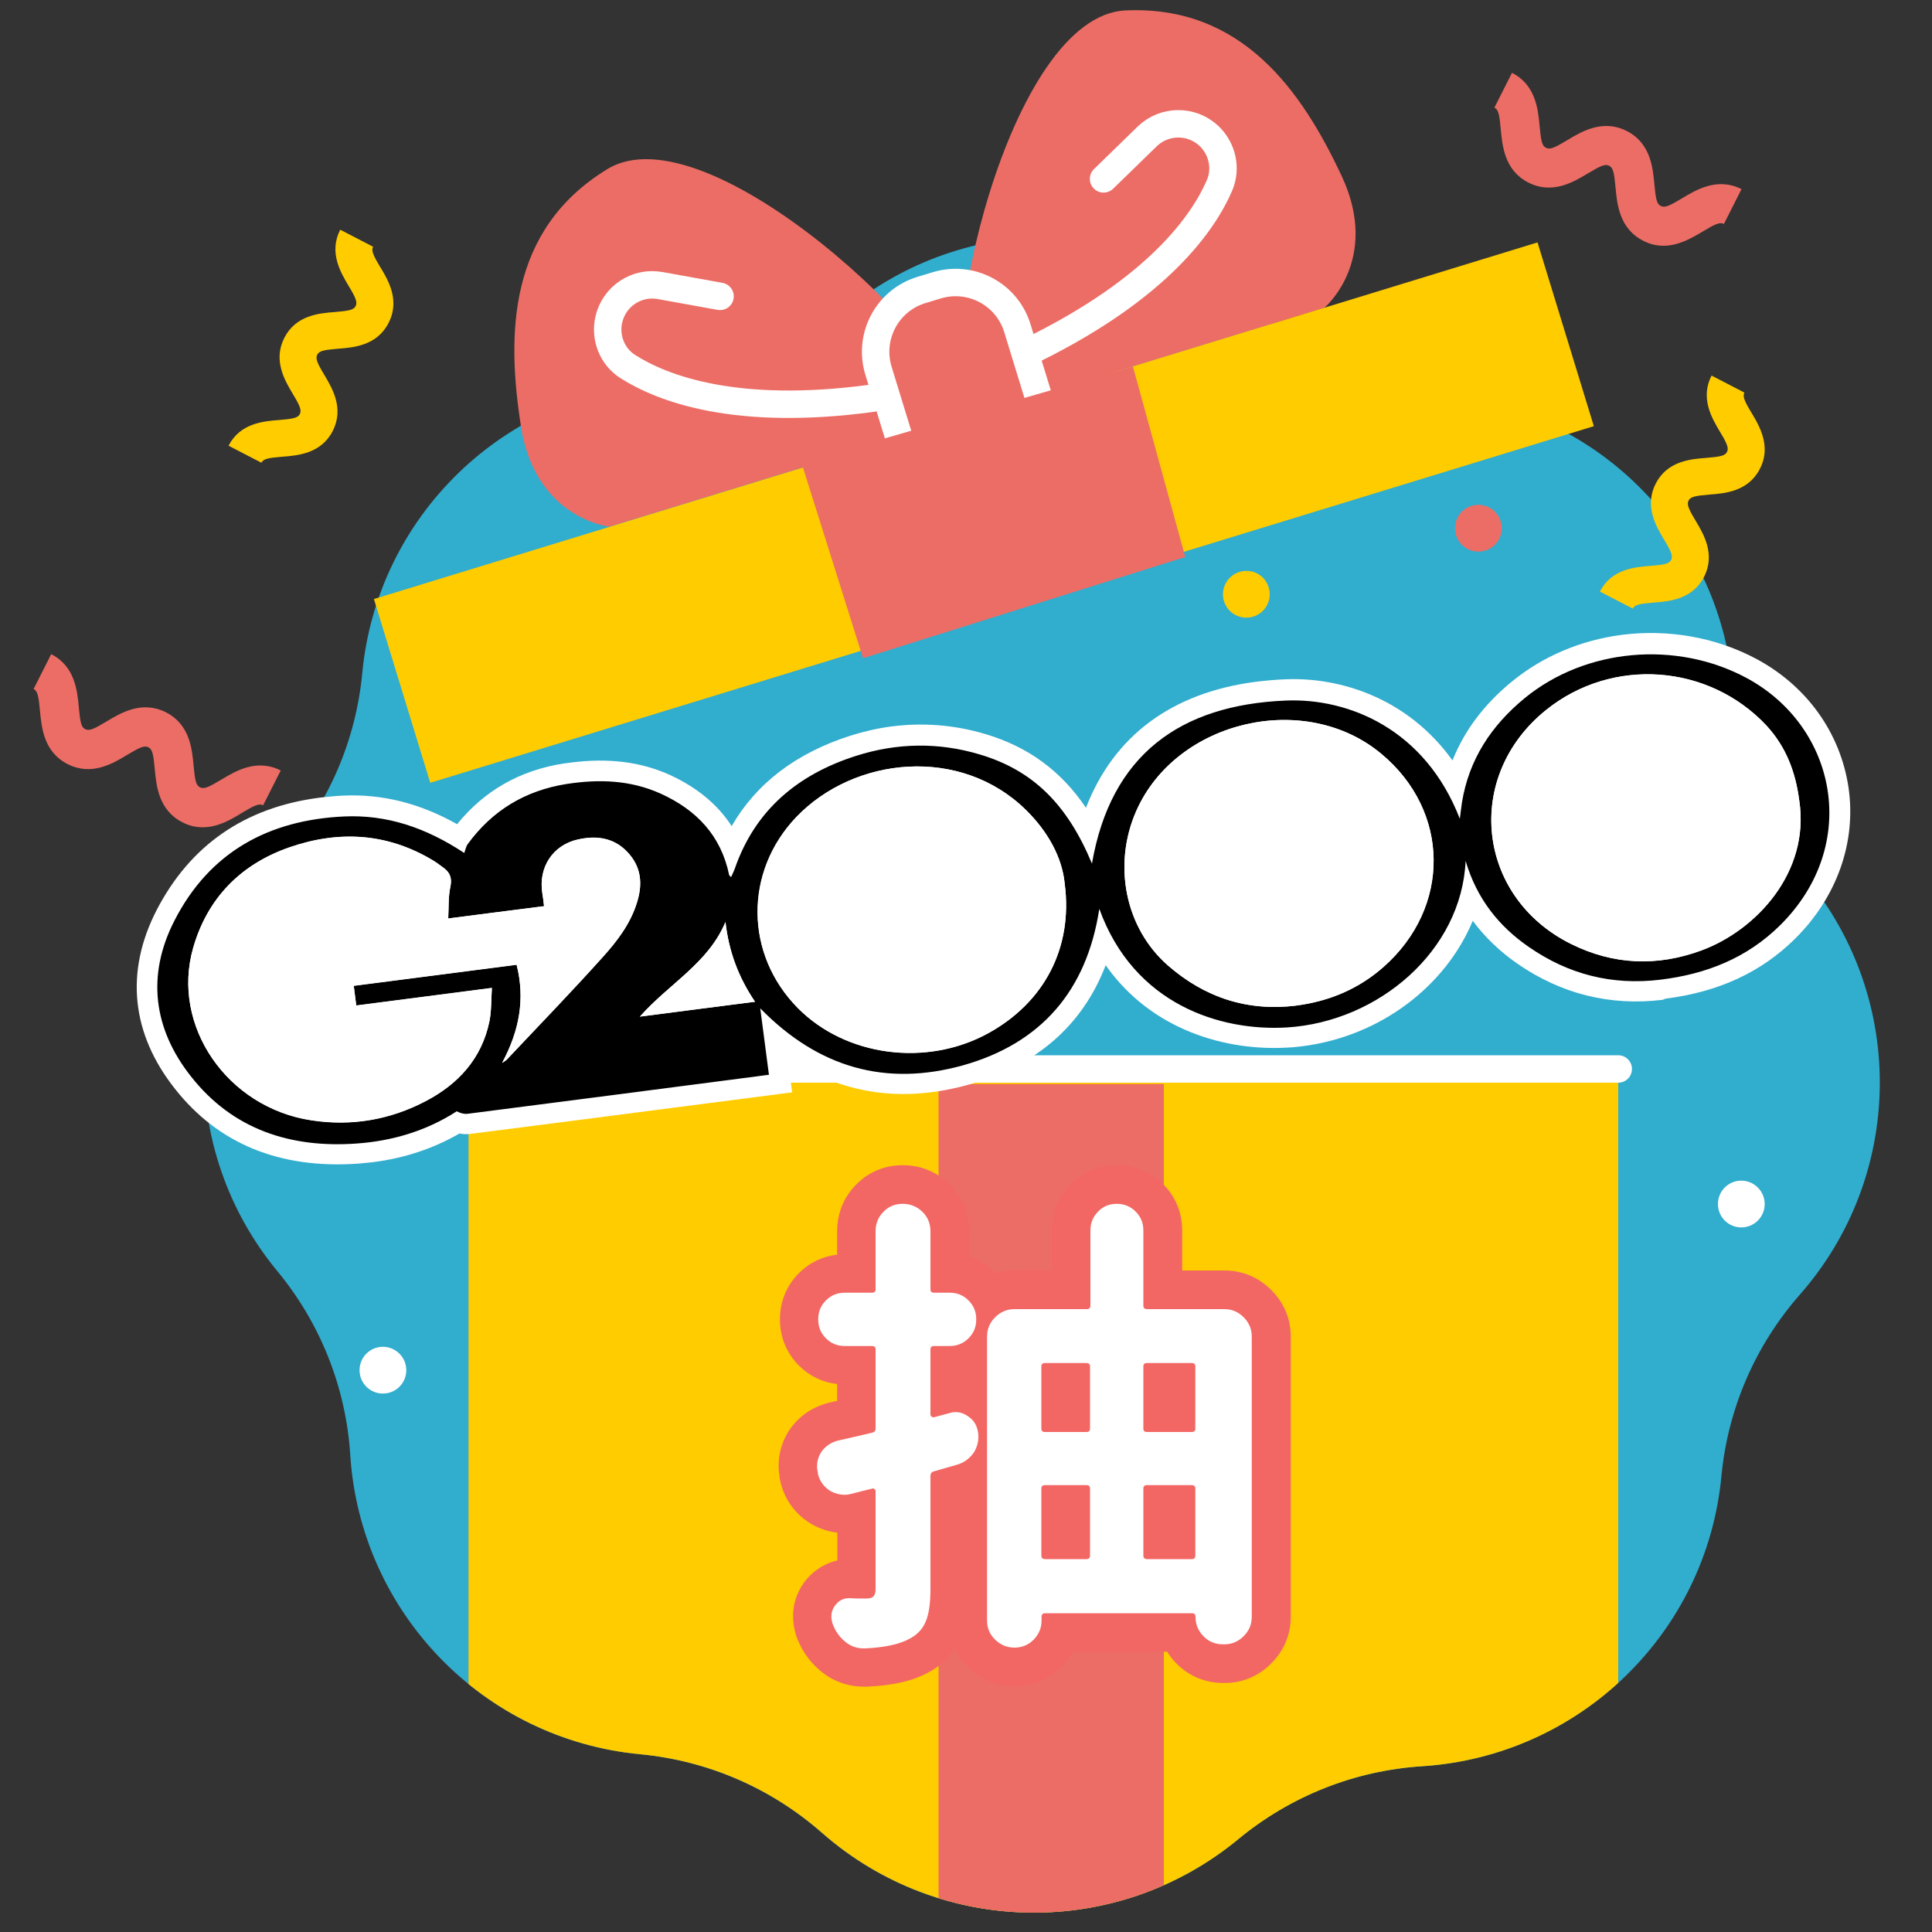 <?xml version="1.0" encoding="utf-8"?>
<!-- Generator: Adobe Illustrator 23.1.0, SVG Export Plug-In . SVG Version: 6.00 Build 0)  -->
<svg version="1.1" id="圖層_1" xmlns="http://www.w3.org/2000/svg" xmlns:xlink="http://www.w3.org/1999/xlink" x="0px" y="0px"
	 viewBox="0 0 100 100" style="enable-background:new 0 0 100 100;" xml:space="preserve">
<rect x="0" y="0" width="100" height="100" fill="#333333" stroke="none"/>
<style type="text/css">
	.st0{fill:#31ADCE;}
	.st1{clip-path:url(#SVGID_2_);}
	.st2{fill:#FFCC00;}
	.st3{fill:none;stroke:#FFFFFF;stroke-width:1.42;stroke-linecap:round;stroke-linejoin:round;stroke-miterlimit:10;}
	.st4{clip-path:url(#SVGID_2_);fill:#EC6D65;}
	.st5{fill:#EC6D65;}
	.st6{fill:#FFFFFF;}
	.st7{fill:#F26764;}
</style>
<path class="st0" d="M74.71,20.45L74.71,20.45c8.12,0.77,14.48,7.33,15.01,15.48v0c0.22,3.49,1.54,6.82,3.77,9.52l0,0
	c5.2,6.29,5.06,15.43-0.33,21.56l0,0c-2.31,2.63-3.73,5.91-4.06,9.4v0c-0.77,8.12-7.33,14.48-15.48,15.01l0,0
	c-3.49,0.22-6.82,1.54-9.52,3.77l0,0c-6.29,5.2-15.43,5.06-21.56-0.33l0,0c-2.63-2.31-5.91-3.73-9.4-4.06h0
	c-8.12-0.77-14.48-7.33-15.01-15.48v0c-0.22-3.49-1.54-6.82-3.77-9.52l0,0c-5.2-6.29-5.06-15.43,0.33-21.56l0,0
	c2.31-2.63,3.73-5.91,4.06-9.4l0,0c0.77-8.12,7.33-14.48,15.48-15.01l0,0c3.49-0.22,6.82-1.54,9.52-3.77l0,0
	c6.29-5.2,15.43-5.06,21.56,0.33l0,0C67.94,18.7,71.23,20.12,74.71,20.45z"/>
<g>
	<defs>
		<path id="SVGID_1_" d="M74.71,20.45L74.71,20.45c8.12,0.77,14.48,7.33,15.01,15.48v0c0.22,3.49,1.54,6.82,3.77,9.52l0,0
			c5.2,6.29,5.06,15.43-0.33,21.56l0,0c-2.31,2.63-3.73,5.91-4.06,9.4v0c-0.77,8.12-7.33,14.48-15.48,15.01l0,0
			c-3.49,0.22-6.82,1.54-9.52,3.77l0,0c-6.29,5.2-15.43,5.06-21.56-0.33l0,0c-2.63-2.31-5.91-3.73-9.4-4.06h0
			c-8.12-0.77-14.48-7.33-15.01-15.48v0c-0.22-3.49-1.54-6.82-3.77-9.52l0,0c-5.2-6.29-5.06-15.43,0.33-21.56l0,0
			c2.31-2.63,3.73-5.91,4.06-9.4l0,0c0.77-8.12,7.33-14.48,15.48-15.01l0,0c3.49-0.22,6.82-1.54,9.52-3.77l0,0
			c6.29-5.2,15.43-5.06,21.56,0.33l0,0C67.94,18.7,71.23,20.12,74.71,20.45z"/>
	</defs>
	<clipPath id="SVGID_2_">
		<use xlink:href="#SVGID_1_"  style="overflow:visible;"/>
	</clipPath>
	<g class="st1">
		<rect x="24.25" y="55.33" class="st2" width="59.51" height="46.44"/>
		<line class="st3" x1="24.25" y1="55.33" x2="83.76" y2="55.33"/>
	</g>
	<rect x="48.58" y="56.11" class="st4" width="11.66" height="45.67"/>
</g>
<g>
	<g>
		<g>
			<path class="st5" d="M49.94,21.63l-18.39,5.63c0,0-3.83-0.4-4.58-5.16c-0.75-4.76-0.7-10.2,4.47-13.35
				C36.62,5.6,49.64,17.87,49.94,21.63z"/>
			<path class="st3" d="M37.27,15.34l-3.1-0.56c-1.22-0.22-2.39,0.56-2.66,1.77l0,0c-0.21,0.93,0.18,1.91,0.98,2.42
				c1.76,1.12,5.55,2.61,12.67,1.64"/>
		</g>
		<g>
			<path class="st5" d="M50.15,21.57l18.39-5.63c0,0,2.95-2.47,0.9-6.84S64.3,0.26,58.25,0.54C52.21,0.83,48.28,18.29,50.15,21.57z"
				/>
			<path class="st3" d="M57.12,9.26l2.26-2.2c0.89-0.86,2.3-0.87,3.2-0.02l0,0c0.69,0.66,0.92,1.68,0.54,2.56
				c-0.83,1.92-3.14,5.27-9.58,8.46"/>
		</g>
		<path class="st5" d="M52.03,26.21l-0.79,0.24C49.47,27,47.6,26,47.05,24.23l-1.55-5.05c-0.54-1.77,0.45-3.64,2.22-4.18l0.79-0.24
			c1.77-0.54,3.64,0.45,4.18,2.22l1.55,5.05C54.8,23.8,53.8,25.67,52.03,26.21z"/>
		<path class="st3" d="M47.02,24.24l-1.55-5.05c-0.54-1.77,0.45-3.64,2.22-4.18l0.79-0.24c1.77-0.54,3.64,0.45,4.18,2.22l1.55,5.05"
			/>
		
			<rect x="19.43" y="21.57" transform="matrix(0.956 -0.293 0.293 0.956 -5.541 16.078)" class="st2" width="63" height="9.95"/>
	</g>
	<polygon class="st5" points="41.48,23.94 44.67,34.07 61.35,28.83 58.64,18.97 	"/>
</g>
<path class="st5" d="M10.49,42.82c-0.34,0-0.69-0.07-1.05-0.26c-1.24-0.63-1.35-1.91-1.43-2.75c-0.07-0.76-0.12-1.03-0.33-1.13
	c-0.21-0.11-0.46,0.01-1.11,0.4c-0.73,0.44-1.83,1.1-3.07,0.47c-1.24-0.63-1.35-1.91-1.43-2.75C2,36.03,1.94,35.76,1.74,35.66
	l0.91-1.8c1.24,0.63,1.35,1.91,1.43,2.75c0.07,0.76,0.12,1.03,0.33,1.13c0.21,0.11,0.46-0.01,1.11-0.4c0.73-0.44,1.83-1.1,3.07-0.47
	c1.24,0.63,1.35,1.91,1.43,2.75c0.07,0.76,0.12,1.03,0.33,1.13c0.21,0.11,0.46-0.01,1.11-0.4c0.73-0.44,1.83-1.1,3.07-0.47
	l-0.91,1.8c-0.21-0.11-0.46,0.01-1.11,0.4C11.99,42.4,11.3,42.82,10.49,42.82z"/>
<path class="st5" d="M86.1,12.72c-0.34,0-0.69-0.07-1.05-0.26c-1.24-0.63-1.35-1.91-1.43-2.75c-0.07-0.76-0.12-1.03-0.33-1.13
	c-0.21-0.11-0.46,0.01-1.11,0.4c-0.73,0.44-1.83,1.1-3.07,0.47c-1.24-0.63-1.35-1.91-1.43-2.75c-0.07-0.76-0.12-1.03-0.33-1.13
	l0.91-1.8c1.24,0.63,1.35,1.91,1.43,2.75c0.07,0.76,0.12,1.03,0.33,1.13c0.21,0.11,0.46-0.01,1.11-0.4c0.73-0.44,1.83-1.1,3.07-0.47
	c1.24,0.63,1.35,1.91,1.43,2.75c0.07,0.76,0.12,1.03,0.33,1.13c0.21,0.11,0.46-0.01,1.11-0.4c0.73-0.44,1.83-1.1,3.07-0.47
	l-0.91,1.8c-0.21-0.11-0.46,0.01-1.11,0.4C87.6,12.3,86.9,12.72,86.1,12.72z"/>
<path class="st2" d="M91.34,23.27c0,0.32-0.07,0.65-0.25,1c-0.6,1.17-1.81,1.27-2.62,1.33c-0.72,0.06-0.97,0.11-1.07,0.31
	c-0.1,0.2,0,0.44,0.37,1.05c0.41,0.69,1.03,1.73,0.43,2.9c-0.6,1.17-1.81,1.27-2.62,1.33c-0.72,0.06-0.97,0.11-1.07,0.31l-1.7-0.88
	c0.6-1.17,1.81-1.27,2.62-1.33c0.72-0.06,0.97-0.11,1.07-0.31c0.1-0.2,0-0.44-0.37-1.05c-0.41-0.69-1.03-1.73-0.43-2.9
	c0.6-1.17,1.81-1.27,2.62-1.33c0.72-0.06,0.97-0.11,1.07-0.31c0.1-0.2,0-0.44-0.37-1.05c-0.41-0.69-1.03-1.73-0.43-2.9l1.7,0.88
	c-0.1,0.2,0,0.44,0.37,1.05C90.95,21.85,91.34,22.51,91.34,23.27z"/>
<path class="st2" d="M20.36,15.72c0,0.32-0.07,0.65-0.25,1c-0.6,1.17-1.81,1.27-2.62,1.33c-0.72,0.06-0.97,0.11-1.07,0.31
	c-0.1,0.2,0,0.44,0.37,1.05c0.41,0.69,1.03,1.73,0.43,2.9c-0.6,1.17-1.81,1.27-2.62,1.33c-0.72,0.06-0.97,0.11-1.07,0.31l-1.7-0.88
	c0.6-1.17,1.81-1.27,2.62-1.33c0.72-0.06,0.97-0.11,1.07-0.31c0.1-0.2,0-0.44-0.37-1.05c-0.41-0.69-1.03-1.73-0.43-2.9
	c0.6-1.17,1.81-1.27,2.62-1.33c0.72-0.06,0.97-0.11,1.07-0.31c0.1-0.2,0-0.44-0.37-1.05c-0.41-0.69-1.03-1.73-0.43-2.9l1.7,0.88
	c-0.1,0.2,0,0.44,0.37,1.05C19.97,14.3,20.37,14.96,20.36,15.72z"/>
<path class="st5" d="M77.73,27.34c0,0.67-0.54,1.21-1.21,1.21c-0.67,0-1.21-0.54-1.21-1.21c0-0.67,0.54-1.21,1.21-1.21
	C77.19,26.13,77.73,26.67,77.73,27.34z"/>
<path class="st6" d="M91.34,62.32c0,0.67-0.54,1.21-1.21,1.21c-0.67,0-1.21-0.54-1.21-1.21c0-0.67,0.54-1.21,1.21-1.21
	C90.79,61.11,91.34,61.65,91.34,62.32z"/>
<path class="st6" d="M21.03,70.92c0,0.67-0.54,1.21-1.21,1.21c-0.67,0-1.21-0.54-1.21-1.21c0-0.67,0.54-1.21,1.21-1.21
	C20.48,69.71,21.03,70.25,21.03,70.92z"/>
<path class="st2" d="M65.72,30.76c0,0.67-0.54,1.21-1.21,1.21c-0.67,0-1.21-0.54-1.21-1.21c0-0.67,0.54-1.21,1.21-1.21
	C65.18,29.54,65.72,30.09,65.72,30.76z"/>
<g>
	<g>
		<path class="st6" d="M44.69,86.3c-0.58,0-1.14-0.21-1.6-0.59c-0.45-0.38-0.77-0.85-0.96-1.41c-0.07-0.23-0.1-0.44-0.1-0.65
			c0-0.4,0.12-0.78,0.35-1.11c0.38-0.54,0.94-0.83,1.56-0.83c0.13,0.01,0.26,0.01,0.37,0.02v-3.45c-0.01,0-0.01,0-0.02,0
			c-0.16,0.05-0.37,0.08-0.6,0.08c-0.41,0-0.81-0.11-1.2-0.31c-0.6-0.37-0.98-0.88-1.14-1.5l-0.03-0.12v-0.07
			c-0.03-0.16-0.05-0.32-0.05-0.47c0-0.42,0.11-0.82,0.32-1.19c0.37-0.58,0.88-0.94,1.48-1.1c0.37-0.08,0.78-0.18,1.23-0.28v-2.64
			h-0.59c-0.65,0-1.23-0.24-1.68-0.69c-0.46-0.46-0.69-1.04-0.69-1.69c0-0.65,0.24-1.23,0.69-1.68s1.03-0.69,1.68-0.69h0.59v-2.18
			c0-0.66,0.24-1.26,0.7-1.72c0.46-0.46,1.05-0.7,1.71-0.7c0.65,0,1.24,0.24,1.71,0.69c0.48,0.46,0.73,1.06,0.73,1.73v2.18
			c0.64,0,1.22,0.24,1.67,0.69c0.16,0.16,0.29,0.33,0.39,0.52c0.38-0.24,0.81-0.36,1.27-0.36h2.93v-3.07c0-0.65,0.24-1.23,0.69-1.68
			c0.45-0.45,1.03-0.69,1.68-0.69c0.65,0,1.23,0.24,1.68,0.69c0.45,0.45,0.69,1.03,0.69,1.68v3.07h3.19c0.65,0,1.24,0.25,1.71,0.71
			c0.47,0.47,0.71,1.06,0.71,1.71v14.51c0,0.65-0.25,1.24-0.71,1.71c-0.47,0.47-1.06,0.72-1.71,0.72c-0.74,0-1.34-0.25-1.8-0.72
			c-0.26-0.26-0.44-0.56-0.56-0.89h-6.19c-0.11,0.4-0.32,0.77-0.63,1.08c-0.46,0.46-1.05,0.7-1.7,0.7c-0.64,0-1.23-0.24-1.7-0.69
			c-0.47-0.46-0.72-1.05-0.72-1.71v-7.21c-0.1,0.04-0.21,0.08-0.31,0.1l-0.6,0.17v5.29c0,0.86-0.1,1.53-0.32,2.05
			c-0.25,0.6-0.68,1.07-1.27,1.39c-0.65,0.36-1.55,0.57-2.74,0.63l-0.02,0H44.69z M60.87,79.69v-1.83h-0.7v1.83H60.87z M55.43,79.69
			v-1.83H54.9v1.83H55.43z M60.87,73.12v-1.57h-0.7v1.57H60.87z M55.43,73.12v-1.57H54.9v1.57H55.43z M49.46,72.08
			c0.21,0,0.42,0.03,0.62,0.09v-1.7c-0.28,0.12-0.59,0.18-0.92,0.18v1.44C49.26,72.09,49.36,72.08,49.46,72.08z"/>
		<path class="st7" d="M57.8,62.31c0.39,0,0.71,0.13,0.98,0.4c0.27,0.27,0.4,0.59,0.4,0.98v3.88c0,0.13,0.06,0.19,0.19,0.19h4
			c0.39,0,0.72,0.14,1,0.42c0.28,0.28,0.42,0.61,0.42,1v14.51c0,0.39-0.14,0.72-0.42,1c-0.28,0.28-0.61,0.42-1,0.42H63.3
			c-0.4,0-0.74-0.14-1.01-0.42c-0.27-0.28-0.41-0.61-0.41-1c0-0.13-0.06-0.19-0.19-0.19h-7.59c-0.13,0-0.19,0.06-0.19,0.19v0.19
			c0,0.39-0.14,0.71-0.41,0.99c-0.27,0.27-0.6,0.41-0.99,0.41s-0.72-0.14-1-0.41c-0.28-0.27-0.42-0.6-0.42-0.99v-14.7
			c0-0.39,0.14-0.72,0.42-1c0.28-0.28,0.61-0.42,1-0.42h3.74c0.13,0,0.19-0.06,0.19-0.19v-3.88c0-0.39,0.13-0.71,0.4-0.98
			C57.09,62.44,57.42,62.31,57.8,62.31 M59.37,74.12h2.31c0.13,0,0.19-0.06,0.19-0.17v-3.23c0-0.11-0.06-0.17-0.19-0.17h-2.31
			c-0.13,0-0.19,0.06-0.19,0.17v3.23C59.18,74.06,59.24,74.12,59.37,74.12 M54.09,74.12h2.14c0.13,0,0.19-0.06,0.19-0.17v-3.23
			c0-0.11-0.06-0.17-0.19-0.17h-2.14c-0.13,0-0.19,0.06-0.19,0.17v3.23C53.9,74.06,53.96,74.12,54.09,74.12 M59.37,80.7h2.31
			c0.13,0,0.19-0.06,0.19-0.19v-3.47c0-0.11-0.06-0.17-0.19-0.17h-2.31c-0.13,0-0.19,0.06-0.19,0.17v3.47
			C59.18,80.63,59.24,80.7,59.37,80.7 M54.09,80.7h2.14c0.13,0,0.19-0.06,0.19-0.19v-3.47c0-0.11-0.06-0.17-0.19-0.17h-2.14
			c-0.13,0-0.19,0.06-0.19,0.17v3.47C53.9,80.63,53.96,80.7,54.09,80.7 M46.73,62.31c0.39,0,0.73,0.14,1.01,0.41
			c0.28,0.27,0.42,0.61,0.42,1.01v3.01c0,0.11,0.06,0.17,0.17,0.17h0.82c0.39,0,0.71,0.13,0.98,0.4c0.27,0.27,0.4,0.59,0.4,0.98
			c0,0.39-0.13,0.71-0.4,0.98c-0.26,0.26-0.59,0.4-0.98,0.4h-0.82c-0.11,0-0.17,0.06-0.17,0.17v3.37c0,0.05,0.02,0.08,0.05,0.11
			c0.03,0.02,0.07,0.04,0.12,0.04l0.82-0.22c0.1-0.03,0.2-0.05,0.31-0.05c0.23,0,0.44,0.07,0.65,0.22c0.29,0.19,0.46,0.47,0.51,0.82
			c0.02,0.08,0.02,0.16,0.02,0.24c0,0.29-0.08,0.56-0.24,0.82c-0.23,0.32-0.52,0.53-0.89,0.63l-1.18,0.34
			c-0.11,0.03-0.17,0.11-0.17,0.24v5.86c0,0.72-0.08,1.28-0.24,1.66c-0.16,0.39-0.43,0.68-0.82,0.89c-0.51,0.29-1.28,0.46-2.31,0.51
			c-0.03,0-0.06,0-0.1,0c-0.35,0-0.68-0.12-0.96-0.36c-0.31-0.26-0.52-0.58-0.65-0.96c-0.03-0.11-0.05-0.23-0.05-0.34
			c0-0.19,0.06-0.37,0.17-0.53c0.19-0.27,0.44-0.41,0.75-0.41h0.02c0.27,0.02,0.56,0.02,0.87,0.02c0.18,0,0.3-0.04,0.37-0.11
			c0.07-0.07,0.11-0.2,0.11-0.37v-5.09c0-0.03-0.02-0.06-0.06-0.1c-0.03-0.02-0.05-0.03-0.08-0.03c-0.01,0-0.02,0-0.03,0.01
			c-0.26,0.06-0.62,0.15-1.08,0.27c-0.11,0.03-0.23,0.05-0.36,0.05c-0.24,0-0.48-0.06-0.72-0.19c-0.34-0.21-0.55-0.5-0.65-0.87
			v-0.05c-0.03-0.13-0.05-0.25-0.05-0.36c0-0.24,0.06-0.47,0.19-0.7c0.21-0.32,0.5-0.53,0.87-0.63c0.5-0.11,1.09-0.25,1.78-0.41
			c0.13-0.03,0.19-0.1,0.19-0.22v-4.1c0-0.11-0.06-0.17-0.19-0.17h-1.4c-0.39,0-0.71-0.13-0.98-0.4c-0.27-0.27-0.4-0.59-0.4-0.98
			c0-0.39,0.13-0.71,0.4-0.98c0.27-0.27,0.59-0.4,0.98-0.4h1.4c0.13,0,0.19-0.06,0.19-0.17v-3.01c0-0.4,0.14-0.74,0.41-1.01
			C46,62.44,46.33,62.31,46.73,62.31 M57.8,60.31c-0.92,0-1.75,0.34-2.39,0.98c-0.64,0.65-0.98,1.47-0.98,2.39v2.07H52.5
			c-0.33,0-0.66,0.05-0.96,0.14c-0.39-0.39-0.86-0.67-1.37-0.83v-1.33c0-0.95-0.35-1.79-1.03-2.44c-0.66-0.64-1.49-0.98-2.41-0.98
			c-0.93,0-1.76,0.34-2.41,1c-0.65,0.65-0.99,1.49-0.99,2.43v1.2c-0.76,0.09-1.43,0.41-1.98,0.96c-0.64,0.64-0.98,1.47-0.98,2.39
			c0,0.92,0.34,1.75,0.98,2.39c0.55,0.55,1.23,0.87,1.98,0.96v0.87c-0.15,0.03-0.28,0.06-0.42,0.09l-0.03,0.01l-0.03,0.01
			c-0.85,0.22-1.56,0.73-2.04,1.47l-0.03,0.05l-0.03,0.05c-0.3,0.53-0.45,1.1-0.45,1.69c0,0.18,0.02,0.37,0.05,0.56v0.06l0.07,0.3
			c0.23,0.87,0.76,1.58,1.54,2.06l0.05,0.03l0.05,0.03c0.41,0.22,0.84,0.36,1.28,0.41v1.44c-0.7,0.16-1.32,0.57-1.75,1.18
			c-0.35,0.5-0.54,1.08-0.54,1.69c0,0.3,0.04,0.6,0.12,0.89l0.01,0.04l0.01,0.04c0.25,0.74,0.67,1.36,1.26,1.86
			c0.65,0.55,1.43,0.83,2.25,0.83h0.1h0.05l0.05,0c1.36-0.06,2.4-0.31,3.2-0.76c0.54-0.29,0.99-0.7,1.33-1.2
			c0.17,0.35,0.4,0.67,0.7,0.96c0.66,0.64,1.49,0.98,2.4,0.98c0.92,0,1.75-0.34,2.4-1c0.24-0.24,0.44-0.5,0.59-0.79h4.89
			c0.13,0.21,0.28,0.4,0.46,0.59c0.65,0.67,1.5,1.03,2.45,1.03h0.07c0.92,0,1.75-0.35,2.41-1.01c0.66-0.66,1.01-1.5,1.01-2.42V69.18
			c0-0.92-0.35-1.75-1.01-2.41c-0.66-0.66-1.5-1.01-2.42-1.01h-2.19v-2.07c0-0.92-0.34-1.75-0.98-2.39
			C59.55,60.65,58.72,60.31,57.8,60.31L57.8,60.31z"/>
	</g>
</g>
<g>
	<g>
		<path class="st6" d="M86.06,51.75c-2.72,0.33-5.25-0.3-7.52-1.87c-0.92-0.64-1.69-1.38-2.31-2.22c-1.4,3.37-4.76,5.97-8.8,6.49
			c-0.25,0.03-0.49,0.06-0.74,0.07c-3.22,0.2-7.09-0.89-9.46-4.26c-1.2,3.12-3.58,5.19-7.09,6.18c-0.64,0.18-1.28,0.31-1.9,0.39
			c-2.71,0.35-5.21-0.25-7.47-1.78l0.23,1.79l-5.41,0.7c-3.75,0.49-7.5,0.97-11.24,1.45c-0.19,0.02-0.38,0.02-0.57-0.02
			c-1.33,0.77-2.82,1.27-4.45,1.48c-0.27,0.03-0.54,0.06-0.81,0.08c-4.03,0.28-7.22-1.02-9.47-3.88c-2.26-2.86-2.58-6.05-0.95-9.23
			c1.74-3.37,4.57-5.33,8.42-5.83c0.41-0.05,0.82-0.09,1.25-0.11c2.01-0.09,3.95,0.39,5.89,1.48c1.4-1.73,3.25-2.79,5.51-3.14
			l0.38-0.05c1.94-0.25,3.6-0.04,5.1,0.63c1.42,0.65,2.5,1.54,3.22,2.66c1.28-2.22,3.34-3.78,6.14-4.68
			c0.71-0.22,1.43-0.39,2.14-0.48c1.63-0.21,3.27-0.08,4.87,0.4c2.2,0.66,3.89,1.89,5.19,3.81c1.44-3.72,4.43-5.95,8.78-6.52
			c0.5-0.06,1.02-0.11,1.55-0.13c2.85-0.12,6.34,0.99,8.64,4.2c0.61-1.53,1.63-2.9,3.06-4.07c1.59-1.31,3.56-2.15,5.7-2.43
			c2.41-0.31,4.88,0.13,6.96,1.24c2.62,1.4,4.36,3.83,4.78,6.67c0.41,2.82-0.6,5.67-2.77,7.82c-1.75,1.73-3.94,2.75-6.7,3.1
			L86.06,51.75z"/>
		<g>
			<path d="M39.35,52.19c0.16,1.22,0.3,2.3,0.45,3.44c-0.23,0.03-0.42,0.05-0.61,0.08c-5,0.65-9.99,1.3-14.99,1.94
				c-0.18,0.02-0.37-0.03-0.56-0.13c-1.56,1.01-3.33,1.54-5.2,1.67c-3.41,0.24-6.4-0.73-8.56-3.48c-1.95-2.47-2.3-5.25-0.84-8.08
				c1.82-3.54,4.88-5.19,8.77-5.37c2.21-0.1,4.22,0.57,6.22,1.89c0.06-0.16,0.09-0.34,0.18-0.46c1.27-1.74,2.97-2.77,5.11-3.11
				c1.68-0.26,3.31-0.21,4.88,0.5c1.85,0.84,3.12,2.17,3.54,4.21c0.01,0.03,0.04,0.04,0.1,0.11c0.07-0.16,0.14-0.29,0.19-0.43
				c1.06-3.07,3.3-4.9,6.29-5.85c2.1-0.67,4.26-0.71,6.39-0.07c2.76,0.82,4.53,2.58,5.81,5.65c0.97-5.63,4.57-8.22,10.05-8.44
				c3.23-0.13,7.19,1.47,8.99,6.12c0.05-0.35,0.07-0.59,0.11-0.84c0.36-2.23,1.52-3.98,3.23-5.39c3.17-2.61,7.87-3,11.48-1.07
				c4.68,2.5,5.96,8.65,1.76,12.81c-1.72,1.7-3.82,2.53-6.21,2.82c-2.51,0.3-4.75-0.28-6.79-1.69c-1.57-1.08-2.71-2.52-3.28-4.46
				c-0.21,4.65-4.5,8.32-9.24,8.62c-3.44,0.21-7.93-1.18-9.72-6.14c-0.65,4.24-3.01,6.96-7.05,8.1
				C45.86,56.25,42.37,55.28,39.35,52.19z M23.2,47.54c0.03-0.59,0-1.13,0.11-1.63c0.09-0.43,0-0.72-0.33-0.97
				c-0.19-0.14-0.37-0.28-0.57-0.4c-2.36-1.42-4.86-1.57-7.42-0.68c-2.53,0.87-4.25,2.63-4.99,5.2c-1.16,4.04,1.76,8.27,6.11,8.93
				c2.08,0.32,4.07-0.02,5.92-0.99c1.68-0.88,2.9-2.2,3.3-4.12c0.11-0.54,0.09-1.11,0.13-1.74c-2.43,0.32-4.73,0.61-7.02,0.91
				c-0.05-0.38-0.09-0.7-0.13-1.02c2.84-0.37,5.63-0.73,8.43-1.09c0.45,1.78,0.14,3.41-0.75,5.08c0.15-0.1,0.19-0.12,0.23-0.16
				c1.67-1.77,3.36-3.51,4.98-5.32c0.74-0.82,1.41-1.7,1.76-2.79c0.32-1,0.24-1.9-0.52-2.68c-0.72-0.73-1.61-0.82-2.54-0.61
				c-1.3,0.29-2.04,1.45-1.83,2.77c0.04,0.22,0.06,0.44,0.09,0.68C26.52,47.11,24.95,47.32,23.2,47.54z M67.08,52.05
				c1.77-0.23,3.27-0.89,4.53-2c3.5-3.09,3.46-8.06-0.11-11.03c-3.95-3.3-10.62-1.74-12.69,2.96c-1.22,2.78-0.58,6.05,1.64,7.99
				C62.34,51.62,64.55,52.36,67.08,52.05z M55.11,45.75c-0.13-1.37-0.87-2.7-1.99-3.81c-3.39-3.35-8.9-2.79-11.91,0.35
				c-2.7,2.83-2.67,7.1,0.08,9.88c2.48,2.51,6.67,3.06,9.86,1.3C54.04,51.89,55.54,49.07,55.11,45.75z M93.13,41.44
				c-0.2-1.54-0.71-2.81-1.69-3.87c-3-3.21-7.99-3.57-11.41-0.82c-4.28,3.43-3.62,9.67,1.28,12.11c2.2,1.09,4.46,1.18,6.75,0.34
				C90.91,48.15,93.69,45.14,93.13,41.44z M33.12,52.62c2.03-0.26,3.95-0.51,5.96-0.77c-0.87-1.28-1.36-2.63-1.53-4.13
				C36.66,49.86,34.62,50.92,33.12,52.62z"/>
			<path class="st6" d="M23.2,47.54c1.75-0.23,3.33-0.43,4.96-0.64c-0.03-0.24-0.05-0.46-0.09-0.68c-0.21-1.32,0.54-2.48,1.83-2.77
				c0.93-0.21,1.82-0.12,2.54,0.61c0.76,0.78,0.84,1.68,0.52,2.68c-0.34,1.09-1.02,1.97-1.76,2.79c-1.63,1.8-3.32,3.55-4.98,5.32
				c-0.03,0.03-0.08,0.06-0.23,0.16c0.89-1.66,1.2-3.3,0.75-5.08c-2.8,0.36-5.59,0.72-8.43,1.09c0.04,0.32,0.08,0.64,0.13,1.02
				c2.29-0.3,4.58-0.59,7.02-0.91c-0.04,0.63-0.02,1.2-0.13,1.74c-0.4,1.92-1.61,3.24-3.3,4.12c-1.85,0.97-3.84,1.31-5.92,0.99
				c-4.35-0.67-7.27-4.89-6.11-8.93c0.74-2.57,2.46-4.32,4.99-5.2c2.56-0.88,5.06-0.74,7.42,0.68c0.2,0.12,0.38,0.26,0.57,0.4
				c0.33,0.25,0.42,0.54,0.33,0.97C23.2,46.42,23.23,46.95,23.2,47.54z"/>
			<path class="st6" d="M67.08,52.05c-2.52,0.31-4.73-0.42-6.63-2.08c-2.22-1.94-2.86-5.22-1.64-7.99c2.07-4.7,8.74-6.26,12.69-2.96
				c3.56,2.97,3.61,7.94,0.11,11.03C70.35,51.16,68.85,51.82,67.08,52.05z"/>
			<path class="st6" d="M55.11,45.75c0.43,3.32-1.07,6.14-3.95,7.73c-3.2,1.76-7.38,1.21-9.86-1.3c-2.75-2.78-2.78-7.05-0.08-9.88
				c3-3.15,8.52-3.71,11.91-0.35C54.24,43.05,54.98,44.38,55.11,45.75z"/>
			<path class="st6" d="M93.13,41.44c0.56,3.7-2.22,6.7-5.07,7.75c-2.29,0.84-4.55,0.76-6.75-0.34c-4.9-2.44-5.56-8.67-1.28-12.11
				c3.42-2.75,8.42-2.38,11.41,0.82C92.42,38.64,92.93,39.9,93.13,41.44z"/>
			<path class="st6" d="M33.12,52.62c1.5-1.7,3.54-2.76,4.43-4.9c0.17,1.5,0.66,2.85,1.53,4.13C37.07,52.11,35.15,52.35,33.12,52.62
				z"/>
		</g>
	</g>
</g>
</svg>

